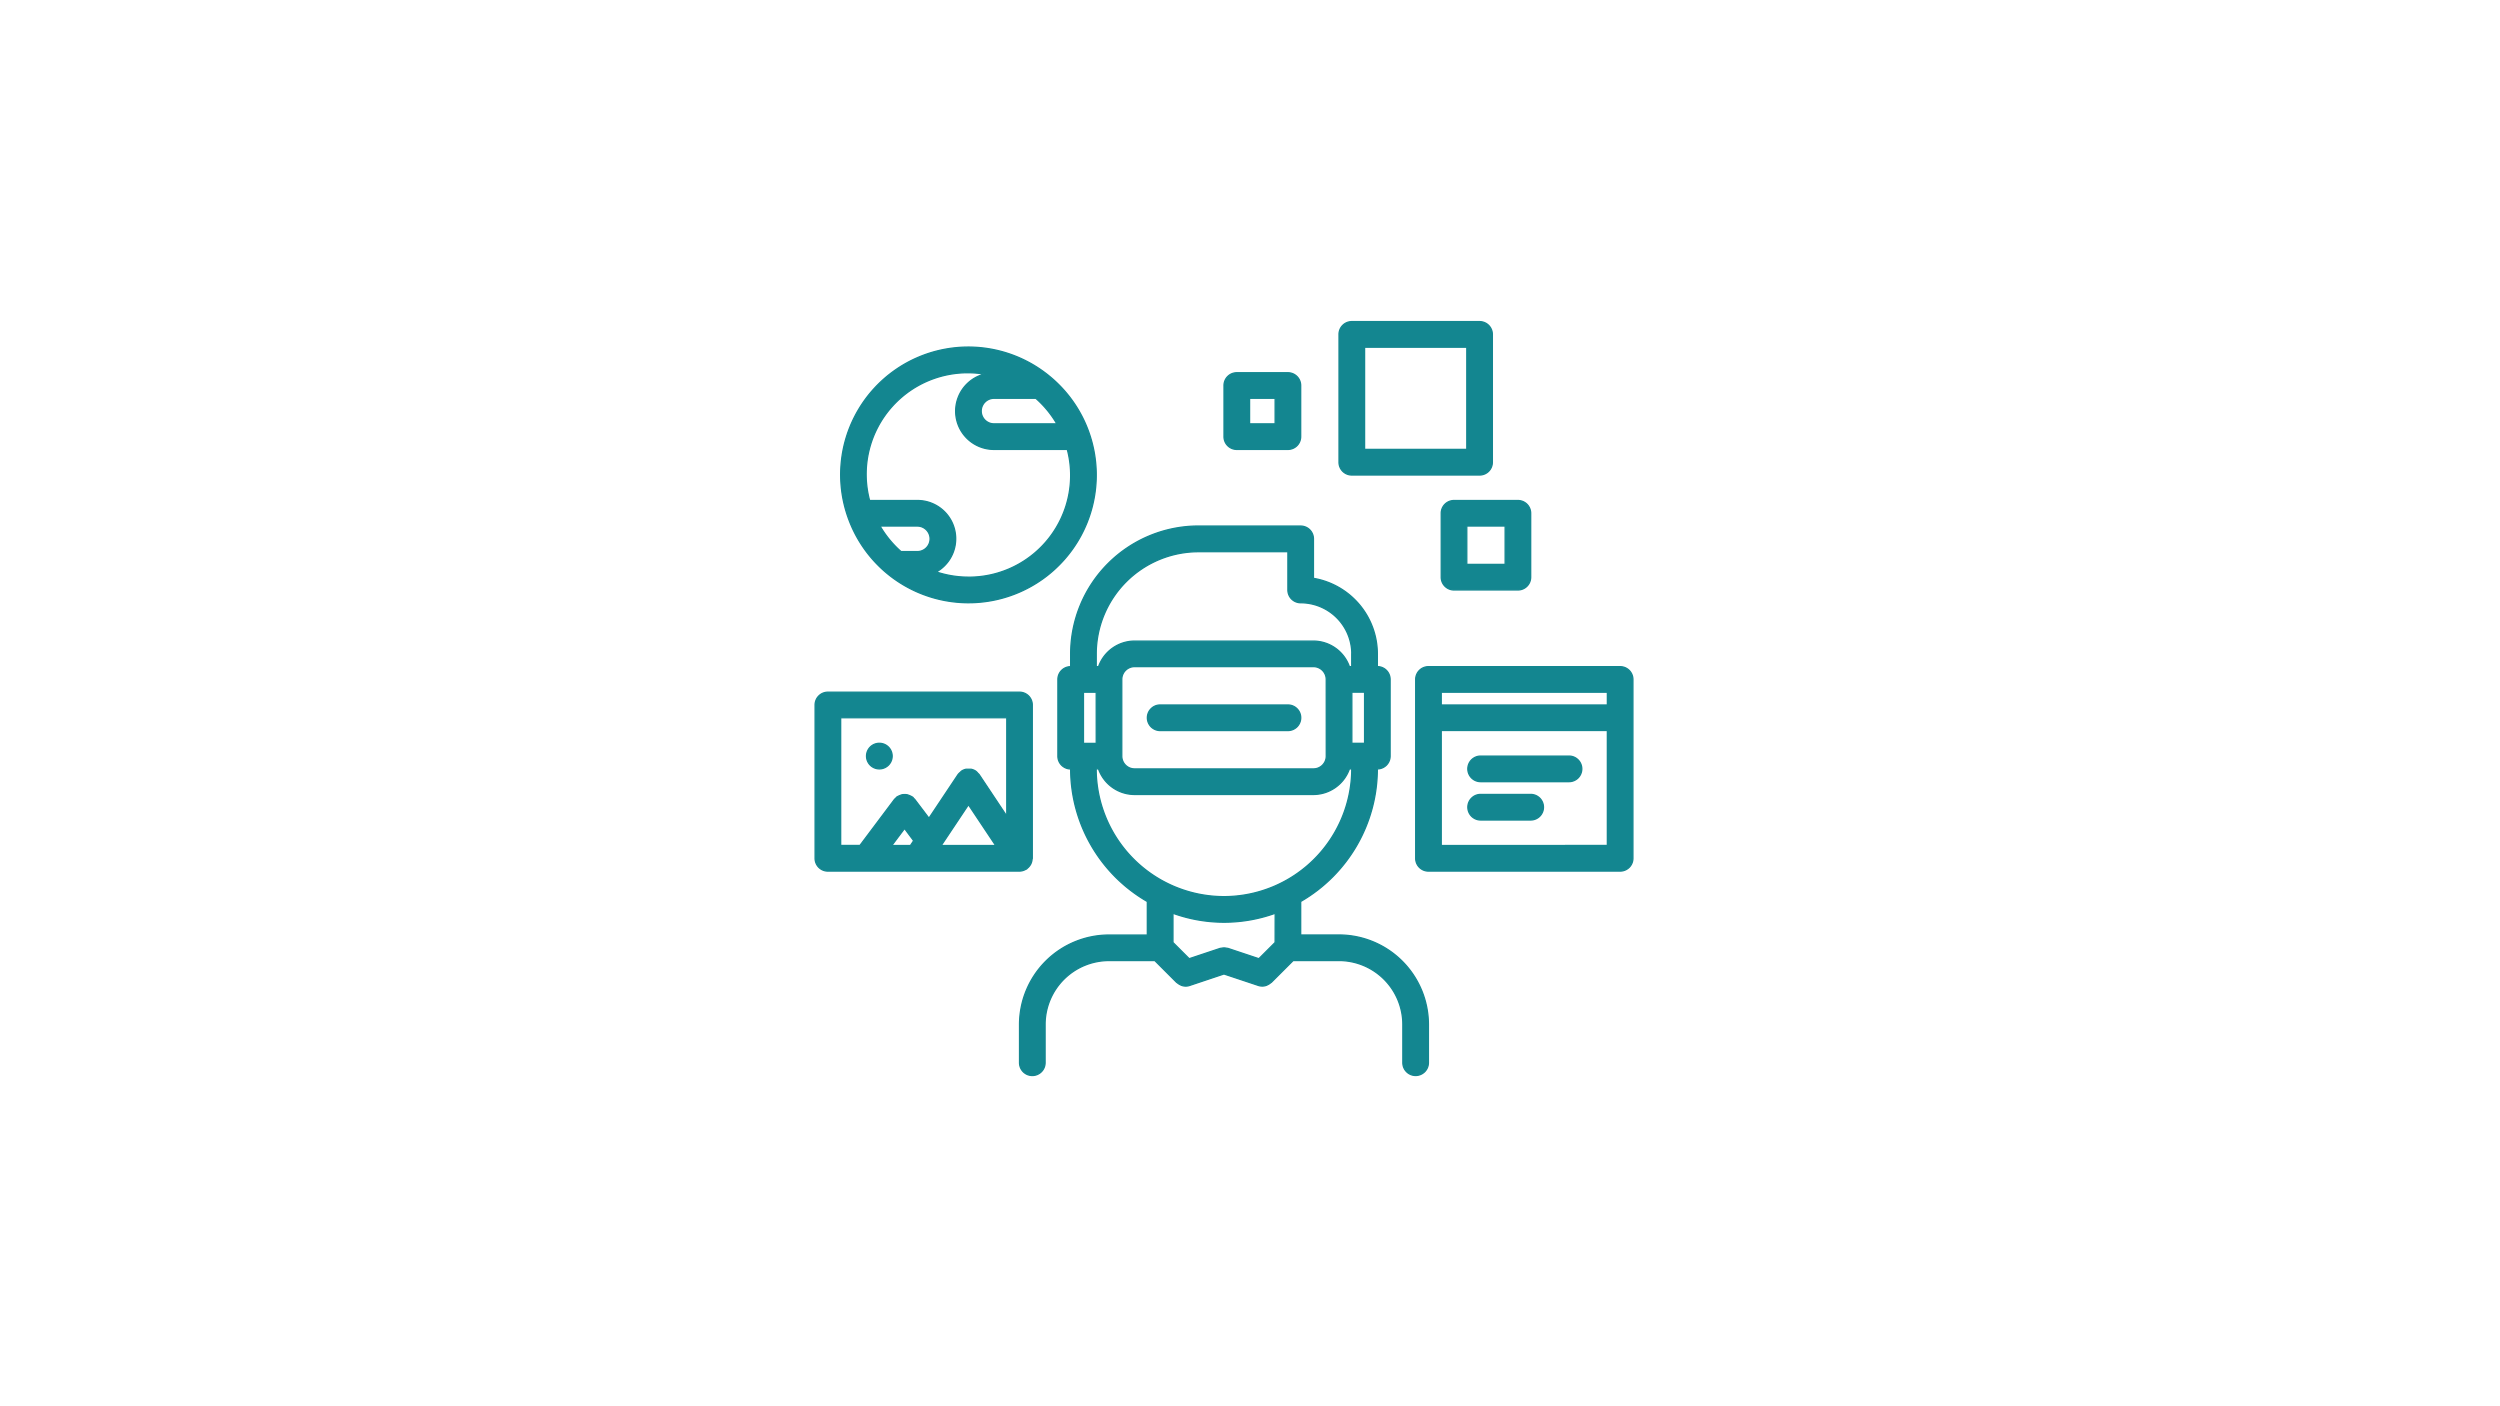 <svg id="Layer_1" data-name="Layer 1" xmlns="http://www.w3.org/2000/svg" viewBox="0 0 1920 1080"><defs><style>.cls-1{fill:#138690;stroke:#138690;stroke-miterlimit:10;}</style></defs><title>logo</title><path class="cls-1" d="M920.34,404a98.24,98.24,0,0,0-98.07,98.13V512a9.8,9.8,0,0,0-9.8,9.81v58.93a9.81,9.81,0,0,0,9.8,9.81,117.75,117.75,0,0,0,58.88,101.81v25.76H851.72A68.78,68.78,0,0,0,783,786.76v29.42a9.81,9.81,0,0,0,19.63,0V786.76a49.12,49.12,0,0,1,49.07-49.06h35.19l16.75,16.74a6.1,6.1,0,0,0,.53.34,9.4,9.4,0,0,0,2.12,1.41c.31.16.61.34.93.47a9.35,9.35,0,0,0,6.47.14L940,748l26.34,8.78a9.35,9.35,0,0,0,6.47-.14,10.37,10.37,0,0,0,.93-.47,9.29,9.29,0,0,0,2.12-1.41c.17-.15.37-.2.53-.34l16.75-16.74,35.18,0a49.12,49.12,0,0,1,49.07,49.06v29.42a9.81,9.81,0,0,0,19.63,0V786.76a68.78,68.78,0,0,0-68.7-68.69H998.92V692.33a117.75,117.75,0,0,0,58.88-101.81,9.81,9.81,0,0,0,9.8-9.81V521.77a9.8,9.8,0,0,0-9.8-9.81v-9.79a58.91,58.91,0,0,0-49.07-58V413.84a9.8,9.8,0,0,0-9.81-9.81H920.34ZM1048,531.59v39.3h-9.79v-39.3Zm-29.42,49.12a9.82,9.82,0,0,1-9.81,9.81H871.33a9.82,9.82,0,0,1-9.81-9.81V521.77a9.82,9.82,0,0,1,9.81-9.81h137.41a9.82,9.82,0,0,1,9.81,9.81Zm-176.67-9.81H832.1v-39.3h9.79ZM979.3,723.84,966.82,736.3l-23.68-7.9a9.78,9.78,0,0,0-1.06-.14,9.45,9.45,0,0,0-2-.26,10.2,10.2,0,0,0-2.05.26,9.61,9.61,0,0,0-1.05.14l-23.68,7.9-12.47-12.46V701.38a115.59,115.59,0,0,0,78.51,0ZM940,688.63a98.25,98.25,0,0,1-98.14-98.11h1.81a29.4,29.4,0,0,0,27.63,19.63h137.41a29.39,29.39,0,0,0,27.63-19.63h1.81A98.25,98.25,0,0,1,940,688.63Zm98.14-186.46V512h-1.81a29.4,29.4,0,0,0-27.63-19.63H871.33A29.39,29.39,0,0,0,843.71,512H841.9v-9.79a78.59,78.59,0,0,1,78.51-78.5h68.7V453.1a9.8,9.8,0,0,0,9.81,9.81,39.29,39.29,0,0,1,39.26,39.26Z"/><path class="cls-1" d="M1244.27,512H1097.06a9.8,9.8,0,0,0-9.81,9.81V659.19a9.8,9.8,0,0,0,9.81,9.81h147.21a9.8,9.8,0,0,0,9.81-9.81V521.79A9.8,9.8,0,0,0,1244.27,512Zm-9.81,19.63v9.81H1106.87v-9.81ZM1106.87,649.37V561h127.58v88.32Z"/><path class="cls-1" d="M1205,580.68h-67.88a9.81,9.81,0,0,0,0,19.63H1205a9.81,9.81,0,0,0,0-19.63Z"/><path class="cls-1" d="M1175.57,610.12h-38.44a9.81,9.81,0,0,0,0,19.63h38.44a9.81,9.81,0,0,0,0-19.63Z"/><path class="cls-1" d="M806.23,289.15l0,0A98,98,0,0,0,651.27,397.28a9.94,9.94,0,0,0,.43,1.18A98.08,98.08,0,1,0,806.23,289.15Zm-42.84,36.37a9.81,9.81,0,0,1,0-19.63h32.12a79,79,0,0,1,16.14,19.63ZM704.51,404a9.81,9.81,0,0,1,0,19.63H692A79,79,0,0,1,675.87,404Zm39.26,39.26a78,78,0,0,1-24.66-4,29.34,29.34,0,0,0-14.59-54.86H667.85A78,78,0,0,1,756,287.31a29.38,29.38,0,0,0,7.39,57.83h56.29a78.18,78.18,0,0,1-75.92,98.14Z"/><path class="cls-1" d="M635.81,669H783a10,10,0,0,0,3.38-.68,10.53,10.53,0,0,0,1-.48,8.5,8.5,0,0,0,1.05-.49c.26-.19.41-.46.65-.65a8.93,8.93,0,0,0,1.42-1.43,8.8,8.8,0,0,0,1.71-3.2,9.78,9.78,0,0,0,.4-2c0-.31.19-.59.19-.91V541.42a9.8,9.8,0,0,0-9.81-9.81H635.81a9.8,9.8,0,0,0-9.81,9.81V659.19A9.8,9.8,0,0,0,635.81,669Zm58.88-32.72,7,9.38-2.47,3.71H684.88ZM743.77,618l20.92,31.37H722.84Zm-98.14-66.76H773.21v75.54L752,594.92l0,0,0,0a8.44,8.44,0,0,0-1-1,9.21,9.21,0,0,0-1.69-1.7h0a9.79,9.79,0,0,0-3.54-1.44,181,181,0,0,0-3.77,0,9.81,9.81,0,0,0-3.54,1.45h0a8,8,0,0,0-.91.91,9.36,9.36,0,0,0-1.82,1.82l0,0,0,0-22.29,33.43L702.55,614a7.77,7.77,0,0,0-1-.93,9.21,9.21,0,0,0-.92-1c-.16-.12-.34-.14-.5-.24a10.38,10.38,0,0,0-1.88-.9,9.88,9.88,0,0,0-1.62-.56,9.16,9.16,0,0,0-1.94-.11,9.76,9.76,0,0,0-1.78.1,8.92,8.92,0,0,0-1.74.61,10.09,10.09,0,0,0-1.81.85c-.17.12-.35.14-.51.25a10.27,10.27,0,0,0-.93,1,9.3,9.3,0,0,0-1,.93l-26.5,35.33H645.63Z"/><path class="cls-1" d="M675.36,590.49a9.81,9.81,0,1,0,0-19.63h-.1a9.81,9.81,0,0,0,.1,19.63Z"/><path class="cls-1" d="M1136.32,247h-98.14a9.8,9.8,0,0,0-9.81,9.81V355a9.8,9.8,0,0,0,9.81,9.81h98.14a9.8,9.8,0,0,0,9.81-9.81V256.82A9.8,9.8,0,0,0,1136.32,247Zm-9.81,98.14H1048V266.64h78.51Z"/><path class="cls-1" d="M1106.87,394.21v49.07a9.8,9.8,0,0,0,9.81,9.81h49.07a9.8,9.8,0,0,0,9.81-9.81V394.21a9.8,9.8,0,0,0-9.81-9.81h-49.07A9.8,9.8,0,0,0,1106.87,394.21ZM1126.5,404h29.44v29.44H1126.5Z"/><path class="cls-1" d="M989.11,345.15a9.8,9.8,0,0,0,9.81-9.81V296.08a9.8,9.8,0,0,0-9.81-9.81H949.85a9.8,9.8,0,0,0-9.81,9.81v39.26a9.8,9.8,0,0,0,9.81,9.81Zm-29.44-39.26H979.3v19.63H959.67Z"/><path class="cls-1" d="M989.11,541.43H891a9.81,9.81,0,0,0,0,19.63h98.14a9.81,9.81,0,1,0,0-19.63Z"/></svg>